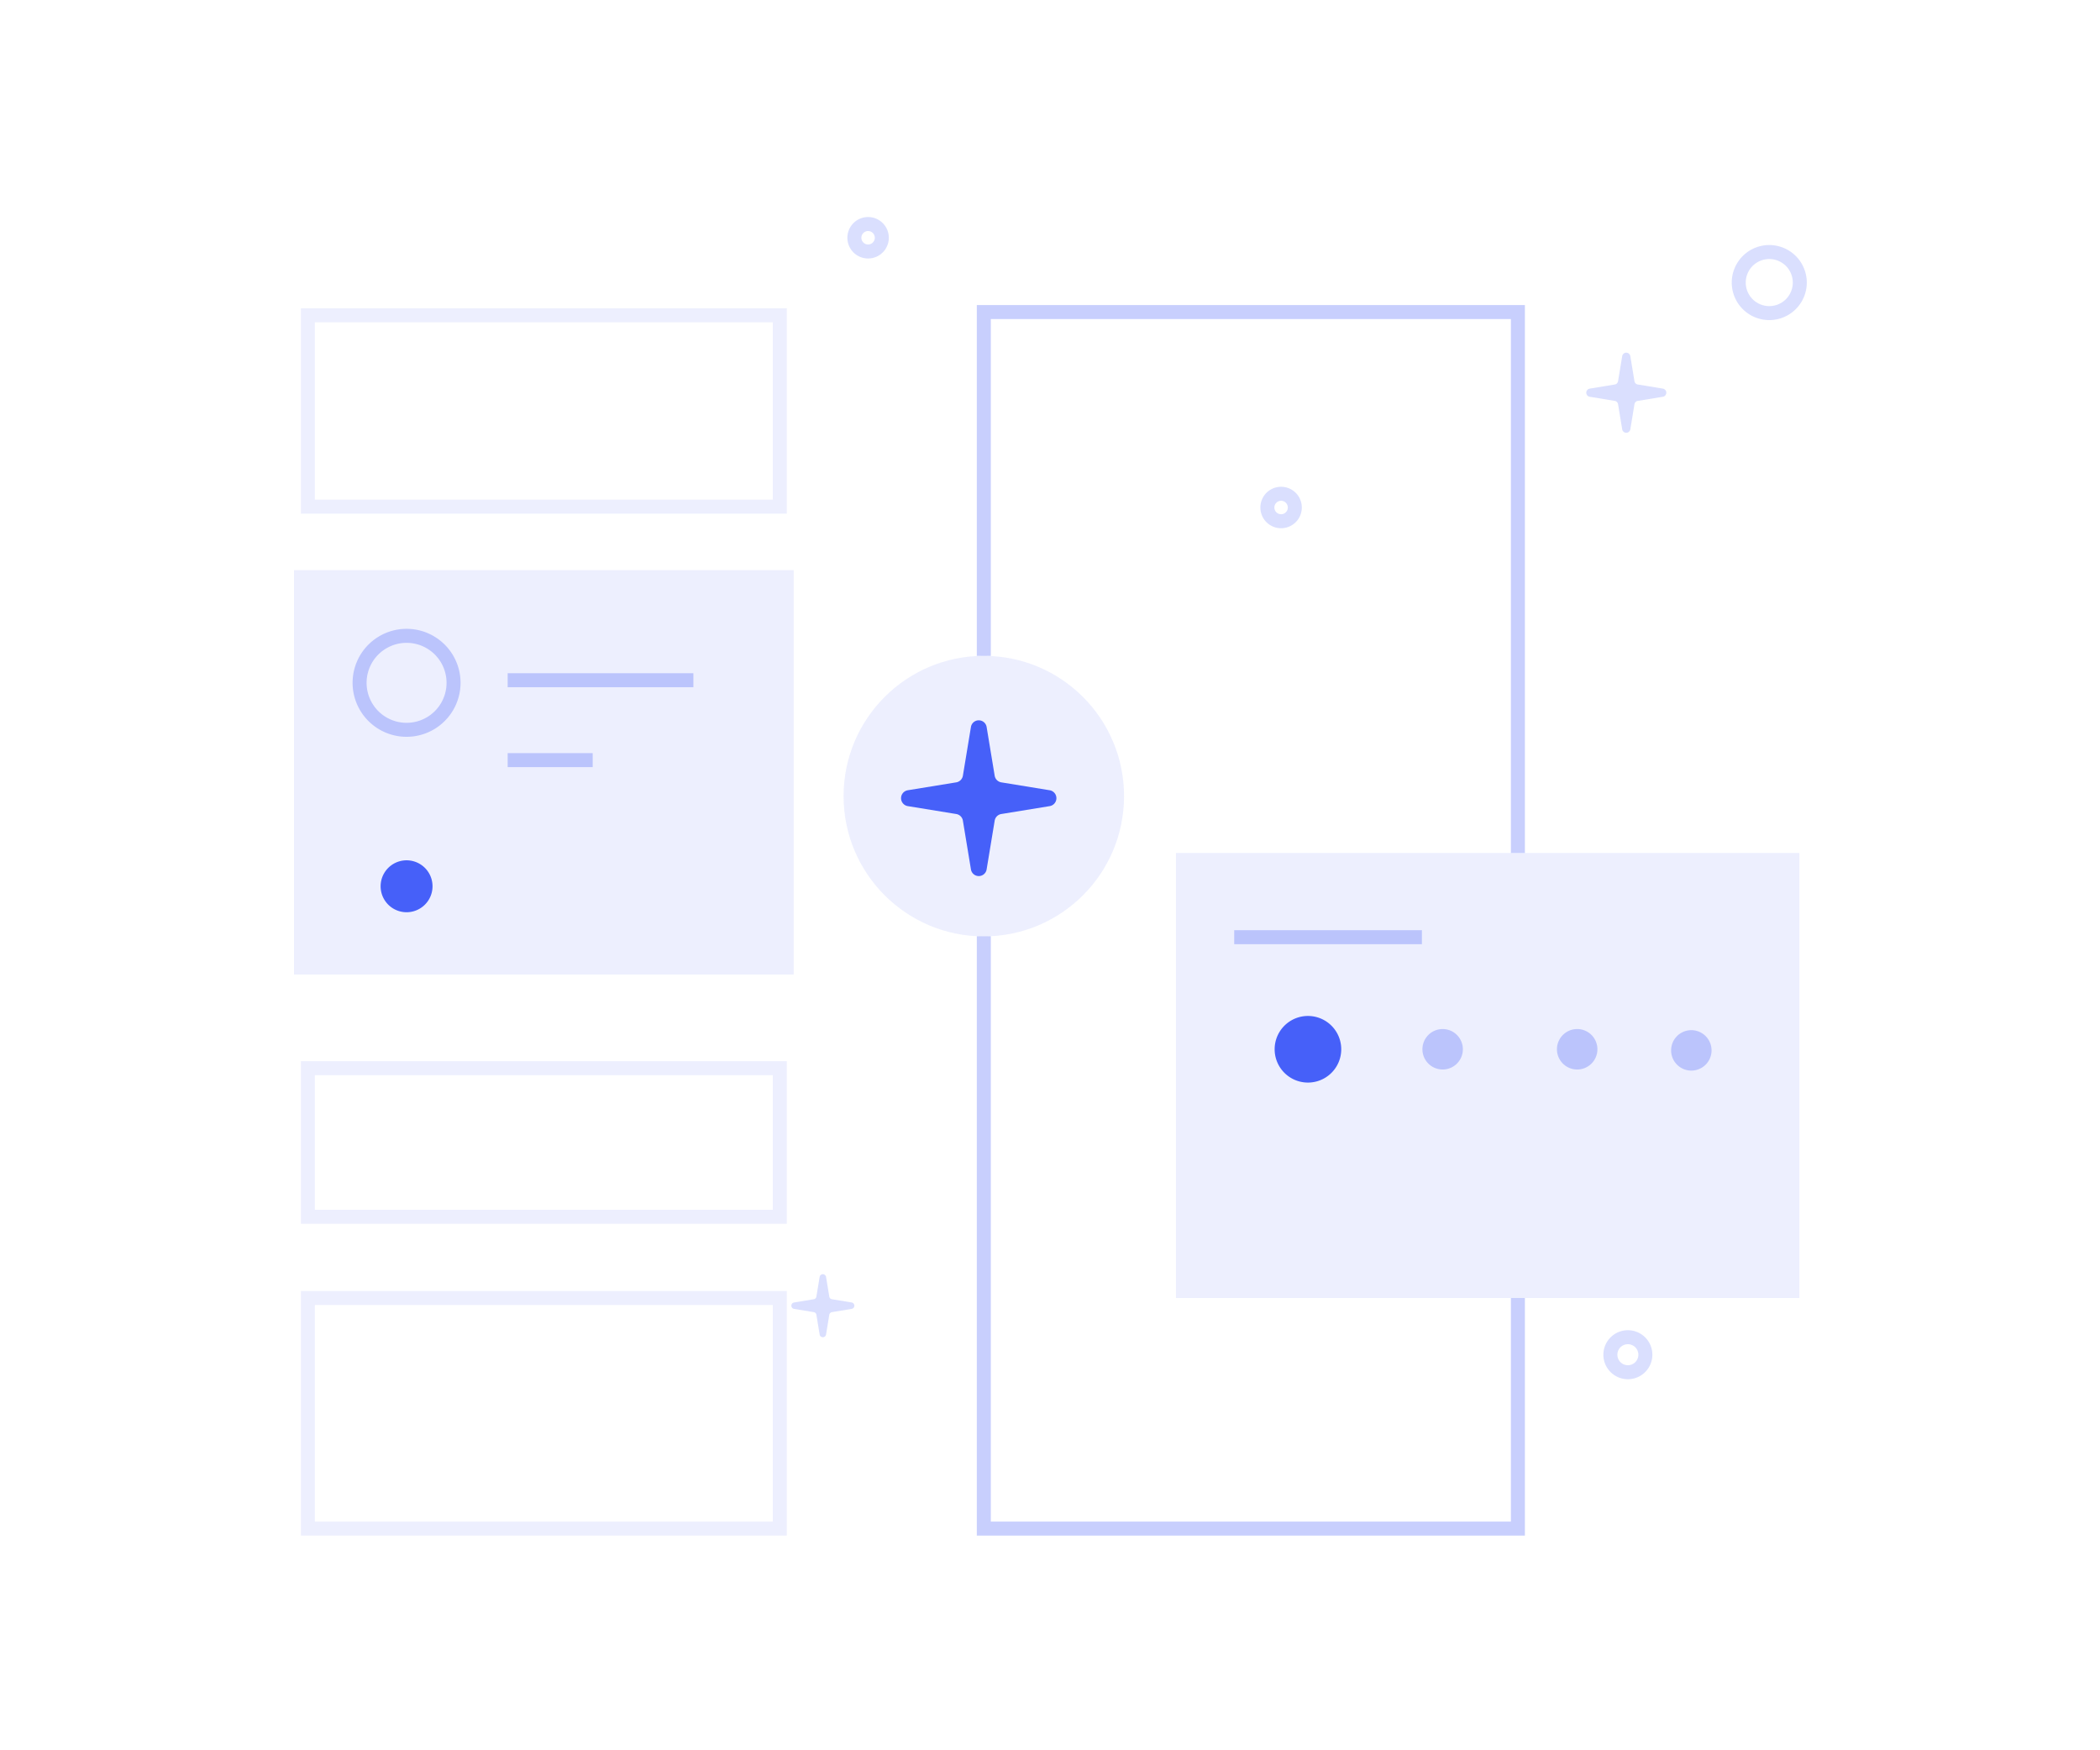 <svg width="300" height="250" fill="none" xmlns="http://www.w3.org/2000/svg"><path opacity=".3" fill-rule="evenodd" clip-rule="evenodd" d="M139.544 43.573h78.298v78.26h-2v-76.26h-74.298V93.68h-2V43.573z" fill="#4660F9"/><path opacity=".1" d="M257.054 121.833h-89.06v63.565h89.06v-63.565z" fill="#4660F9"/><path opacity=".3" d="M206.093 152.761a2.889 2.889 0 1 0-.002-5.778 2.889 2.889 0 0 0 .002 5.778z" fill="#4660F9"/><path d="M186.849 154.629a4.757 4.757 0 1 0 0-9.515 4.757 4.757 0 0 0 0 9.515z" fill="#4660F9"/><path opacity=".3" d="M225.235 152.761a2.89 2.89 0 1 0 0-5.778 2.89 2.89 0 0 0 0 5.778zm16.384.158a2.888 2.888 0 1 0 0-5.776 2.888 2.888 0 0 0 0 5.776z" fill="#4660F9"/><path opacity=".3" fill-rule="evenodd" clip-rule="evenodd" d="M203.132 134.862h-26.817v-2h26.817v2zm-63.588-1.129h2v83.604h74.298v-31.939h2v33.939h-78.298v-85.604z" fill="#4660F9"/><path opacity=".1" d="M113.383 81.435H42v57.759h71.383V81.435z" fill="#4660F9"/><path opacity=".1" fill-rule="evenodd" clip-rule="evenodd" d="M42.983 151.573H112.4V174.8H42.983v-23.227zm2 2V172.8H110.4v-19.227H44.983zm-2 30.825H112.4v34.939H42.983v-34.939zm2 2v30.939H110.4v-30.939H44.983zm-2-142.365H112.4v29.334H42.983V44.033zm2 2v25.334H110.4V46.033H44.983z" fill="#4660F9"/><path opacity=".1" d="M140.544 133.747c11.065 0 20.034-8.969 20.034-20.034 0-11.064-8.969-20.033-20.034-20.033-11.064 0-20.033 8.969-20.033 20.033 0 11.065 8.969 20.034 20.033 20.034z" fill="#4660F9"/><path d="m138.705 103.84-1.149 6.956a1.156 1.156 0 0 1-.935.949l-6.97 1.135a1.147 1.147 0 0 0-.928 1.128 1.15 1.15 0 0 0 .928 1.128l6.97 1.136a1.148 1.148 0 0 1 .935.948l1.149 6.956a1.135 1.135 0 0 0 2.242 0l1.15-6.956a1.146 1.146 0 0 1 .934-.948l6.956-1.136a1.147 1.147 0 0 0 .928-1.128 1.15 1.15 0 0 0-.928-1.128l-6.956-1.135a1.15 1.15 0 0 1-.934-.949l-1.15-6.956a1.139 1.139 0 0 0-1.121-.955 1.133 1.133 0 0 0-1.121.955z" fill="#4660F9"/><g opacity=".2" fill="#4660F9"><path d="m227.093 56.67 3.58.59a.584.584 0 0 1 .48.48l.59 3.59a.588.588 0 0 0 .957.345.588.588 0 0 0 .203-.345l.59-3.59a.58.58 0 0 1 .48-.48l3.59-.59a.592.592 0 0 0 .482-.58.59.59 0 0 0-.482-.58l-3.59-.59a.568.568 0 0 1-.48-.48l-.59-3.58a.588.588 0 0 0-.957-.346.588.588 0 0 0-.203.346l-.59 3.58a.567.567 0 0 1-.48.48l-3.58.59a.592.592 0 0 0-.346.957.592.592 0 0 0 .346.203zM113.432 186.953l2.818.464a.453.453 0 0 1 .378.378l.465 2.826a.463.463 0 0 0 .753.272.468.468 0 0 0 .16-.272l.464-2.826a.46.46 0 0 1 .378-.378l2.826-.464a.465.465 0 0 0 0-.913l-2.826-.465a.447.447 0 0 1-.378-.378l-.464-2.818a.468.468 0 0 0-.457-.379.464.464 0 0 0-.456.379l-.465 2.818a.45.45 0 0 1-.378.378l-2.818.465a.464.464 0 0 0 0 .913z"/><path fill-rule="evenodd" clip-rule="evenodd" d="M183.973 72.49a.96.96 0 1 0-1.92 0 .96.96 0 0 0 1.92 0zm-.96-2.96a2.96 2.96 0 1 1 0 5.92 2.96 2.96 0 0 1 0-5.92zm-58.039-35.57a.96.96 0 1 0-1.92 0 .96.96 0 0 0 1.92 0zm-.96-2.96a2.96 2.96 0 1 1 0 5.92 2.96 2.96 0 0 1 0-5.92zm132.099 9.36a3.36 3.36 0 1 0-6.72 0 3.36 3.36 0 0 0 6.72 0zm-3.36-5.36a5.36 5.36 0 1 1 0 10.72 5.36 5.36 0 0 1 0-10.72zm-18.7 158.5a1.5 1.5 0 1 0-3 0 1.5 1.5 0 0 0 3 0zm-1.5-3.5a3.5 3.5 0 1 1 0 7 3.5 3.5 0 0 1 0-7z"/></g><path opacity=".3" fill-rule="evenodd" clip-rule="evenodd" d="M58.082 91.82a5.711 5.711 0 1 0 0 11.423 5.711 5.711 0 0 0 0-11.423zm-7.712 5.71a7.711 7.711 0 1 1 15.423 0 7.711 7.711 0 0 1-15.423 0z" fill="#4660F9"/><path d="M58.082 130.298a3.708 3.708 0 1 0 0-7.416 3.708 3.708 0 0 0 0 7.416z" fill="#4660F9"/><path opacity=".3" fill-rule="evenodd" clip-rule="evenodd" d="M99.055 98.158h-26.53v-2h26.53v2zm-14.386 11.411H72.525v-2h12.144v2z" fill="#4660F9"/></svg>